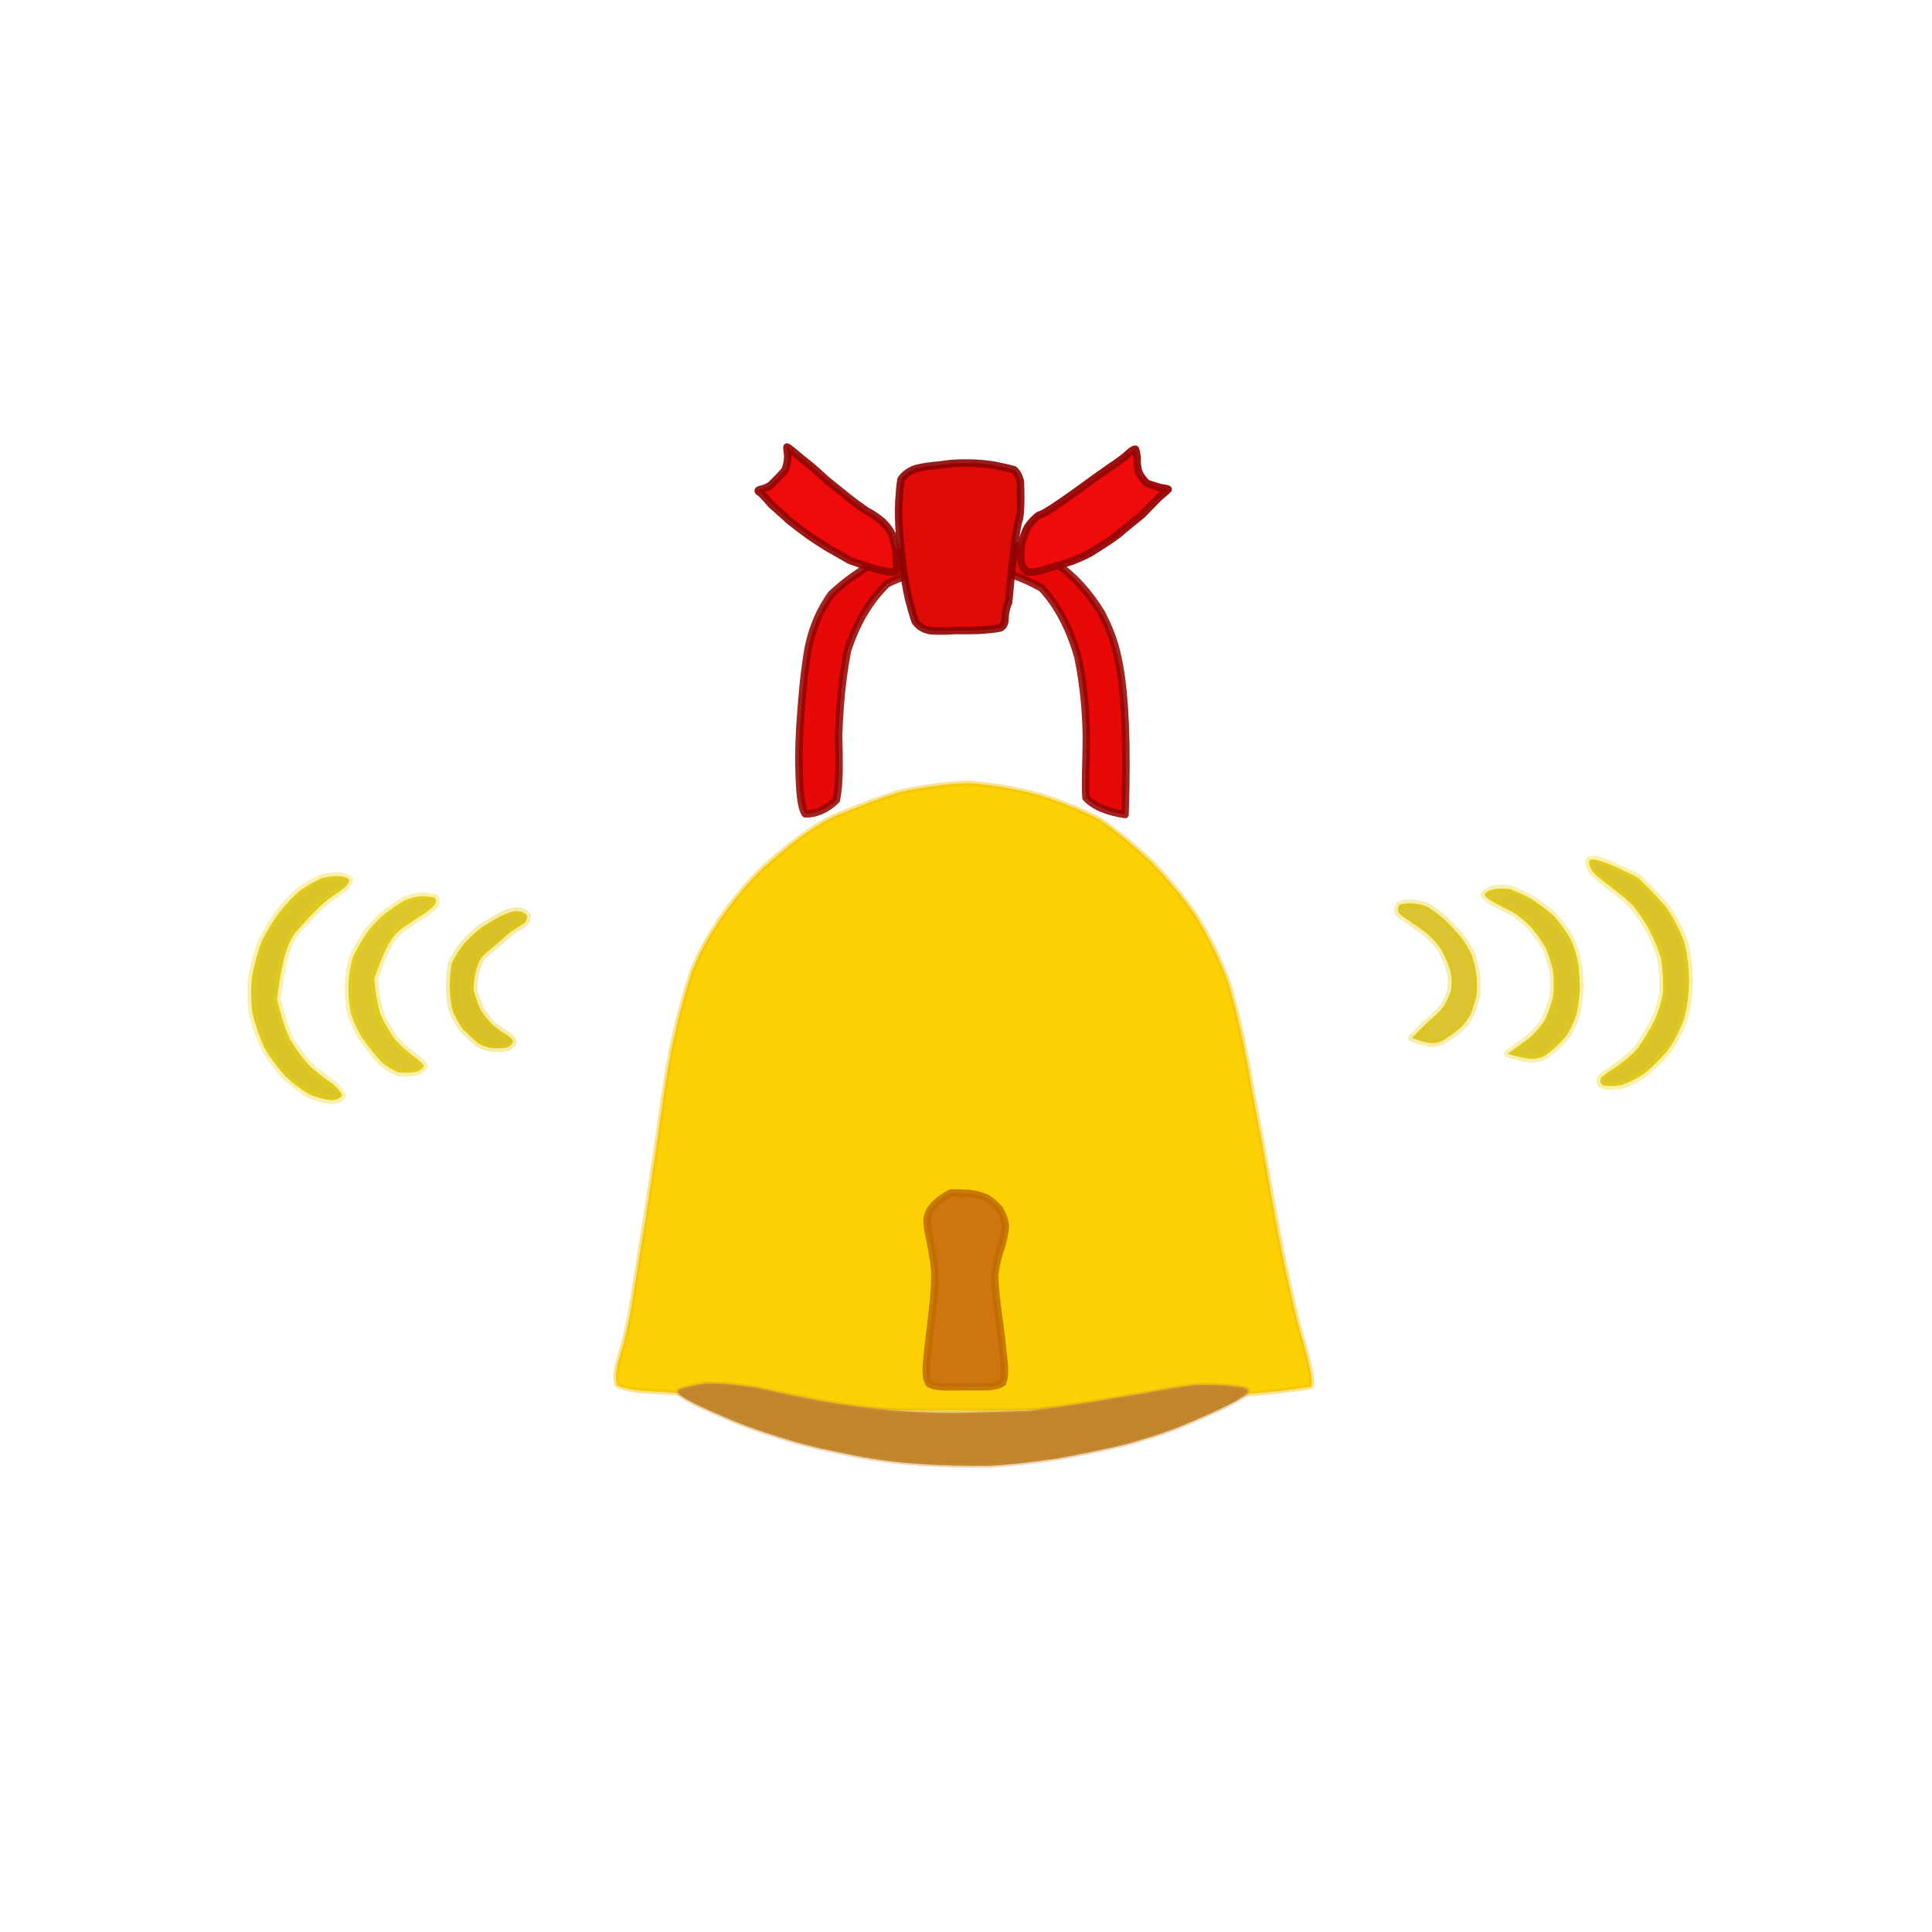 <?xml version="1.0" ?>
<svg xmlns="http://www.w3.org/2000/svg" version="1.1" width="512" height="512" viewBox="0 0 512 512">
  <defs/>
  <g>
    <path d="M 125.469 262.398 C 126.042 264.273 126.665 266.103 127.43 267.779 C 128.448 269.25 129.612 270.638 130.79 271.812 C 132.016 272.809 133.237 273.612 134.322 274.274 C 135.197 274.849 135.763 275.374 135.955 275.992 C 135.82 276.579 135.353 277.086 134.588 277.514 C 133.542 277.759 132.285 277.831 130.927 277.825 C 129.502 277.7 128.081 277.255 126.673 276.436 C 125.354 275.269 124 274.037 122.658 272.709 C 121.505 271.163 120.606 269.431 119.883 267.633 C 119.478 265.692 119.234 263.688 119.178 261.607 C 119.257 259.498 119.337 257.43 119.691 255.452 C 120.488 253.604 121.642 251.845 122.964 250.102 C 124.456 248.505 126.027 247.032 127.678 245.738 C 129.427 244.616 131.191 243.594 132.797 242.722 C 134.304 241.997 135.697 241.526 136.992 241.427 C 138.109 241.541 138.928 241.855 139.548 242.423 C 139.786 243.061 139.671 243.728 139.12 244.492 C 138.122 245.235 136.725 246.044 135.166 247.056 C 133.575 248.41 131.899 250.01 130.007 251.551 C 127.915 253.12 125.788 254.77 125.469 262.398" stroke-width="2" fill="rgb(216, 193, 40)" opacity="1.0" stroke="rgb(227, 202, 0)" stroke-opacity="0.354" stroke-linecap="round" stroke-linejoin="round"/>
    <path d="M 99.195 259.469 C 99.463 262.631 99.941 265.674 100.71 268.498 C 101.826 271.086 103.229 273.424 104.727 275.522 C 106.375 277.308 108.08 278.78 109.666 279.972 C 111.019 280.915 111.951 281.743 112.297 282.48 C 112.105 283.092 111.446 283.627 110.35 284.055 C 108.997 284.321 107.396 284.355 105.706 284.204 C 103.997 283.59 102.345 282.577 100.75 281.127 C 99.251 279.371 97.722 277.448 96.212 275.392 C 94.832 273.236 93.761 270.908 92.941 268.465 C 92.499 265.977 92.321 263.393 92.339 260.8 C 92.502 258.25 92.896 255.769 93.601 253.45 C 94.703 251.217 95.955 249.143 97.277 247.111 C 98.764 245.176 100.297 243.532 102.028 242.105 C 103.804 240.782 105.525 239.625 107.138 238.642 C 108.825 237.976 110.429 237.573 111.873 237.496 C 113.211 237.538 114.327 237.677 115.148 237.921 C 115.601 238.309 115.659 238.863 115.345 239.568 C 114.709 240.383 113.683 241.273 112.316 242.203 C 110.656 243.238 108.838 244.421 106.882 245.787 C 104.855 247.308 102.712 248.82 99.195 259.469" stroke-width="2" fill="rgb(219, 198, 44)" opacity="1.0" stroke="rgb(236, 213, 0)" stroke-opacity="0.332" stroke-linecap="round" stroke-linejoin="round"/>
    <path d="M 73.423 264.88 C 74.306 268.486 75.315 271.936 76.706 275.167 C 78.353 278.083 80.31 280.593 82.376 282.786 C 84.506 284.633 86.516 286.08 88.23 287.305 C 89.562 288.434 90.439 289.46 90.647 290.357 C 90.251 290.998 89.325 291.418 87.992 291.594 C 86.289 291.445 84.374 290.973 82.215 290.125 C 80.029 288.891 77.812 287.241 75.653 285.279 C 73.661 282.995 71.731 280.466 70.078 277.698 C 68.73 274.734 67.668 271.64 66.883 268.392 C 66.491 265.119 66.469 261.885 66.786 258.668 C 67.439 255.464 68.285 252.376 69.359 249.44 C 70.749 246.677 72.314 244.115 74.057 241.737 C 75.86 239.503 77.722 237.546 79.661 235.882 C 81.666 234.537 83.639 233.455 85.468 232.63 C 87.237 232.23 88.867 232.137 90.315 232.209 C 91.463 232.364 92.213 232.692 92.559 233.162 C 92.476 233.88 91.91 234.734 90.882 235.624 C 89.416 236.606 87.635 237.781 85.782 239.3 C 83.847 241.111 81.785 243.2 79.66 245.56 C 77.415 248.028 75.085 250.509 73.423 264.88" stroke-width="2" fill="rgb(217, 197, 40)" opacity="1.0" stroke="rgb(236, 212, 0)" stroke-opacity="0.321" stroke-linecap="round" stroke-linejoin="round"/>
    <path d="M 374.18 275.059 C 375.657 273.512 377.136 272.092 378.538 270.708 C 380.058 269.477 381.382 268.235 382.498 266.841 C 383.434 265.372 384.142 263.806 384.574 262.201 C 384.793 260.491 384.711 258.827 384.303 257.06 C 383.7 255.315 382.963 253.546 382.09 251.829 C 381.017 250.217 379.715 248.778 378.293 247.502 C 376.769 246.295 375.211 245.249 373.771 244.237 C 372.459 243.378 371.36 242.647 370.638 241.875 C 370.375 241.048 370.473 240.342 370.911 239.831 C 371.664 239.527 372.682 239.387 373.942 239.376 C 375.282 239.413 376.709 239.671 378.189 240.25 C 379.651 241.174 381.18 242.285 382.67 243.55 C 384.118 244.941 385.535 246.495 386.919 248.042 C 388.165 249.627 389.162 251.314 390.007 253.026 C 390.63 254.836 391.021 256.65 391.28 258.495 C 391.432 260.302 391.46 262.053 391.314 263.768 C 390.925 265.424 390.417 266.999 389.864 268.504 C 389.119 269.885 388.239 271.195 387.12 272.332 C 385.879 273.39 384.465 274.392 383 275.346 C 381.471 276.294 379.97 277.386 374.18 275.059" stroke-width="2" fill="rgb(218, 196, 49)" opacity="1.0" stroke="rgb(227, 203, 0)" stroke-opacity="0.314" stroke-linecap="round" stroke-linejoin="round"/>
    <path d="M 399.581 279.226 C 401.51 277.833 403.408 276.494 405.226 275.125 C 406.834 273.698 408.258 272.116 409.401 270.313 C 410.338 268.35 411.058 266.281 411.561 264.17 C 411.804 261.935 411.84 259.706 411.603 257.459 C 411.104 255.234 410.435 253.061 409.535 251.02 C 408.402 249.087 407.091 247.284 405.629 245.615 C 404.091 244.054 402.467 242.702 400.705 241.613 C 398.904 240.75 397.184 239.865 395.731 239.037 C 394.525 238.357 393.705 237.724 393.382 237.108 C 393.554 236.596 394.298 236.144 395.462 235.748 C 396.829 235.454 398.421 235.366 400.188 235.638 C 402.078 236.301 404.025 237.215 406.003 238.343 C 407.999 239.685 409.968 241.14 411.83 242.799 C 413.472 244.612 414.853 246.639 416.149 248.73 C 417.178 250.92 417.841 253.163 418.289 255.478 C 418.548 257.794 418.672 260.123 418.68 262.46 C 418.502 264.732 418.227 266.943 417.72 269.067 C 417.023 271.02 416.135 272.89 415.029 274.612 C 413.751 276.191 412.208 277.639 410.508 278.985 C 408.676 280.32 406.798 281.668 399.581 279.226" stroke-width="2" fill="rgb(217, 197, 43)" opacity="1.0" stroke="rgb(230, 208, 0)" stroke-opacity="0.311" stroke-linecap="round" stroke-linejoin="round"/>
    <path d="M 347.467 367.476 C 341.03 368.528 334.541 369.174 327.967 369.561 C 321.225 370.188 314.333 370.877 307.268 371.566 C 300.019 372.283 292.606 372.912 285.079 373.295 C 277.345 373.6 269.398 373.778 261.297 373.823 C 253.132 373.829 244.902 373.792 236.618 373.722 C 228.406 373.601 220.321 373.267 212.363 372.665 C 204.644 371.932 197.236 371.125 190.283 370.261 C 183.888 369.52 178.052 369.032 172.951 368.729 C 168.752 368.575 165.606 368.109 163.587 367.105 C 162.944 365.382 163.238 362.915 164.164 359.705 C 165.423 355.662 166.61 350.867 167.483 345.259 C 168.47 338.976 169.577 332.263 170.723 325.119 C 171.914 317.574 172.996 309.948 174.195 302.093 C 175.279 294.134 176.427 286.273 177.814 278.57 C 179.388 271.124 181.211 263.982 183.45 257.243 C 186.014 250.938 189.457 245.321 193.329 240.126 C 197.164 235.025 201.301 230.522 206.038 226.707 C 210.584 222.779 215.367 219.204 220.621 216.57 C 226.303 214.226 232.135 211.88 238.114 210.002 C 244.17 208.644 250.33 207.755 256.492 207.53 C 262.63 207.906 268.734 208.998 274.761 210.535 C 280.573 212.271 286.143 214.477 291.454 217.211 C 296.28 220.577 300.847 224.403 305.271 228.602 C 309.5 232.979 313.512 237.703 317.02 242.9 C 320.353 248.378 323.248 254.256 325.569 260.559 C 327.492 267.175 329.108 274.132 330.46 281.256 C 331.709 288.576 333.14 296.156 334.613 303.685 C 335.914 311.354 337.298 319.097 338.748 326.837 C 340.265 334.639 341.919 342.351 343.769 350.049 C 345.956 357.7 348.237 365.336 347.467 367.476" stroke-width="1.337" fill="rgb(252, 208, 3)" opacity="1.0" stroke="rgb(239, 189, 0)" stroke-opacity="0.415" stroke-linecap="round" stroke-linejoin="round"/>
    <path d="M 312.359 378.21 C 307.367 380.134 302.179 381.77 296.89 383.118 C 291.402 384.347 285.896 385.509 280.189 386.521 C 274.289 387.366 268.292 388.161 262.156 388.461 C 255.874 388.524 249.484 388.408 243.09 387.935 C 236.707 387.502 230.421 386.617 224.251 385.28 C 218.135 384.112 212.264 382.7 206.686 380.915 C 201.36 379.239 196.413 377.523 192.061 375.583 C 188.104 373.858 184.762 372.432 182.145 370.991 C 180.274 369.928 179.41 369.071 179.761 368.37 C 181.314 367.687 183.857 367.107 187.226 366.617 C 191.185 366.568 195.641 367.015 200.566 367.824 C 205.852 368.972 211.494 370.147 217.386 371.287 C 223.459 372.324 229.704 373.188 236.067 373.785 C 242.435 374.238 248.756 374.52 255.035 374.403 C 261.238 374.23 267.271 374.107 273.098 373.861 C 278.689 373.194 284.087 372.36 289.311 371.547 C 294.313 370.691 299.054 369.911 303.657 369.161 C 308.071 368.344 312.249 367.602 316.276 367.097 C 320.195 366.887 324.039 367.054 327.907 367.502 C 331.677 368.08 335.452 368.662 312.359 378.21" stroke-width="0.992" fill="rgb(193, 133, 43)" opacity="1.0" stroke="rgb(204, 147, 63)" stroke-opacity="0.377" stroke-linecap="round" stroke-linejoin="round"/>
    <path d="M 434.058 232.554 C 436.785 235.161 439.373 237.853 441.696 240.629 C 443.653 243.556 445.26 246.65 446.432 249.88 C 447.195 253.171 447.548 256.593 447.621 260.019 C 447.562 263.425 447.153 266.685 446.342 269.822 C 445.278 272.847 443.845 275.631 442.093 278.216 C 440.143 280.557 438.057 282.631 435.834 284.443 C 433.658 285.934 431.509 287.004 429.448 287.617 C 427.573 287.918 425.933 287.867 424.783 287.61 C 424.072 287.126 423.937 286.4 424.371 285.553 C 425.383 284.627 426.841 283.637 428.584 282.53 C 430.459 281.221 432.314 279.69 434.029 277.771 C 435.646 275.501 437.089 273.076 438.415 270.518 C 439.582 267.938 440.402 265.211 440.783 262.428 C 440.759 259.578 440.614 256.734 440.198 253.982 C 439.383 251.3 438.26 248.79 437.059 246.373 C 435.756 244.063 434.319 241.95 432.781 240.02 C 431.148 238.367 429.402 236.962 427.701 235.698 C 426.136 234.5 424.684 233.344 423.376 232.315 C 422.278 231.369 421.521 230.345 421.135 229.069 C 421.009 227.59 420.949 225.989 434.058 232.554" stroke-width="2" fill="rgb(217, 195, 43)" opacity="1.0" stroke="rgb(239, 216, 0)" stroke-opacity="0.341" stroke-linecap="round" stroke-linejoin="round"/>
    <path d="M 298.141 215.851 C 293.765 215.159 290.074 213.885 287.811 211.392 C 287.502 207.407 287.892 202.038 287.911 195.614 C 287.842 188.569 287.167 181.294 285.65 174.009 C 283.63 166.992 280.582 160.757 276.093 155.881 C 270.14 152.469 263.172 150.327 255.758 149.49 C 248.377 149.955 241.361 151.636 235.094 154.698 C 230.313 159.301 226.891 165.302 224.591 172.398 C 223.101 179.937 222.472 187.628 222.231 195.049 C 222.4 201.888 222.53 207.678 221.638 211.978 C 219.037 214.595 215.963 215.798 213.404 215.656 C 212.306 213.898 212.061 210.71 211.842 206.467 C 211.631 201.467 211.717 195.891 212.186 189.936 C 212.583 183.922 213.169 177.881 214.154 171.988 C 215.259 166.479 217.274 161.68 220.308 157.5 C 224.05 153.919 228.435 150.881 233.215 148.311 C 238.251 146.212 243.54 144.561 248.972 143.369 C 254.384 142.796 259.722 142.849 265.053 143.488 C 270.196 144.771 275.125 146.716 279.902 149.326 C 284.514 152.625 288.564 156.941 291.947 162.556 C 295.241 169.333 299.421 176.436 298.141 215.851" stroke-width="2" fill="rgb(231, 9, 8)" opacity="1.0" stroke="rgb(147, 5, 0)" stroke-opacity="0.875" stroke-linecap="round" stroke-linejoin="round"/>
    <path d="M 267.287 159.605 C 266.663 161.036 266.355 162.469 266.356 163.841 C 266.315 165.066 266.017 165.886 265.158 166.381 C 263.836 166.674 262.077 166.844 260.067 166.998 C 257.823 167.126 255.507 167.096 253.097 167.092 C 250.746 167.249 248.538 167.295 246.499 167.118 C 244.813 166.802 243.472 166.025 242.548 164.687 C 241.91 162.926 241.332 160.804 240.727 158.466 C 240.167 155.888 239.676 153.173 239.303 150.313 C 238.92 147.299 238.622 144.351 238.361 141.388 C 238.156 138.58 238.094 135.843 238.2 133.293 C 238.354 130.886 238.477 128.787 238.796 127.035 C 239.663 125.742 240.979 124.817 242.693 124.196 C 244.657 123.676 246.817 123.434 249.016 123.247 C 251.353 122.858 253.793 122.671 256.356 122.714 C 258.792 122.719 261.127 122.912 263.406 123.285 C 265.481 123.71 267.341 124.074 268.736 124.511 C 269.611 125.281 270.071 126.321 270.385 127.482 C 270.459 128.833 270.503 130.403 270.496 132.098 C 270.476 133.775 270.454 135.499 270.183 137.284 C 269.642 139.078 269.036 140.783 267.287 159.605" stroke-width="2" fill="rgb(223, 11, 9)" opacity="1.0" stroke="rgb(139, 0, 0)" stroke-opacity="0.891" stroke-linecap="round" stroke-linejoin="round"/>
    <path d="M 252.028 316.118 C 253.768 316.168 255.487 316.193 257.11 316.278 C 258.681 316.493 260.123 316.913 261.493 317.494 C 262.77 318.303 263.896 319.269 264.887 320.436 C 265.652 321.698 266.197 323.15 266.474 324.776 C 266.363 326.567 265.958 328.534 265.297 330.655 C 264.505 332.864 263.904 335.268 263.624 337.874 C 263.672 340.591 263.939 343.437 264.311 346.325 C 264.679 349.253 265.069 352.112 265.436 354.887 C 265.714 357.503 265.977 359.926 266.184 362.047 C 266.27 363.898 266.131 365.373 265.712 366.446 C 264.741 367.088 263.451 367.382 261.837 367.496 C 259.997 367.508 258.016 367.501 255.988 367.512 C 253.925 367.512 251.948 367.516 250.133 367.535 C 248.516 367.466 247.17 367.258 246.211 366.666 C 245.642 365.725 245.415 364.398 245.435 362.678 C 245.555 360.662 245.796 358.368 246.1 355.752 C 246.443 352.985 246.807 350.043 247.144 346.969 C 247.5 343.728 247.755 340.476 247.741 337.145 C 247.466 333.792 246.845 330.391 246.101 326.975 C 245.38 323.508 244.632 320.019 252.028 316.118" stroke-width="1.952" fill="rgb(207, 117, 14)" opacity="1.0" stroke="rgb(191, 108, 0)" stroke-opacity="0.851" stroke-linecap="round" stroke-linejoin="round"/>
    <path d="M 291.044 126.027 C 292.639 124.99 294.07 123.845 295.464 122.982 C 296.876 121.987 298.071 121.11 298.992 120.242 C 299.75 119.504 300.421 119.05 300.865 119.056 C 301.103 119.509 301.225 120.361 301.359 121.422 C 301.286 122.581 301.38 123.809 301.74 125.022 C 302.331 126.262 303.049 127.315 304.029 128.116 C 305.254 128.593 306.47 128.919 307.621 129.248 C 308.656 129.434 309.389 129.494 309.569 129.672 C 309.174 130.11 308.319 130.807 307.113 131.838 C 305.812 133.128 304.327 134.69 302.636 136.426 C 300.608 138.092 298.403 139.813 296.207 141.708 C 293.881 143.437 291.406 144.967 289.019 146.47 C 286.722 147.719 284.311 148.681 281.934 149.421 C 279.773 150.041 277.769 150.597 276.014 151.166 C 274.444 151.574 273.172 151.721 272.162 151.525 C 271.38 150.917 270.872 150.001 270.592 148.884 C 270.448 147.551 270.503 146.026 270.661 144.355 C 271.048 142.689 271.557 141.184 272.277 139.776 C 273.148 138.485 274.138 137.412 275.258 136.579 C 276.589 136.104 277.897 135.687 291.044 126.027" stroke-width="2" fill="rgb(239, 11, 9)" opacity="1.0" stroke="rgb(152, 7, 6)" stroke-opacity="0.959" stroke-linecap="round" stroke-linejoin="round"/>
    <path d="M 225.269 148.531 C 223.547 147.595 221.827 146.519 220.036 145.569 C 218.181 144.488 216.305 143.245 214.474 142.009 C 212.613 140.659 210.796 139.265 209.043 137.88 C 207.499 136.411 205.939 135.068 204.477 133.784 C 203.398 132.488 202.455 131.453 201.632 130.679 C 200.907 130.264 200.713 130.023 201.214 129.806 C 202.222 129.556 203.312 129.253 204.327 128.502 C 205.475 127.403 206.714 126.102 207.891 124.81 C 208.551 123.46 208.754 122.091 208.784 120.845 C 208.675 119.81 208.53 118.962 208.553 118.481 C 208.804 118.537 209.362 118.969 210.238 119.675 C 211.316 120.583 212.621 121.709 214.174 122.899 C 215.815 124.195 217.433 125.79 219.188 127.326 C 220.985 128.741 222.746 130.211 224.513 131.602 C 226.215 133.001 227.912 134.169 229.55 135.342 C 231.174 136.199 232.62 137.192 233.812 138.192 C 234.848 139.183 235.757 140.311 236.396 141.608 C 236.78 142.993 237.121 144.356 237.424 145.748 C 237.539 147.223 237.555 148.75 237.649 150.243 C 237.804 151.664 237.87 153.035 225.269 148.531" stroke-width="2" fill="rgb(239, 11, 10)" opacity="1.0" stroke="rgb(146, 5, 1)" stroke-opacity="0.914" stroke-linecap="round" stroke-linejoin="round"/>
    <path d="M 173.942 271.348 C 173.918 271.349 173.934 271.342 173.935 271.358 C 173.914 271.341 173.94 271.347 173.929 271.343 C 173.923 271.348 173.912 271.333 173.946 271.359 C 173.904 271.341 173.922 271.341 173.939 271.334 C 173.912 271.357 173.924 271.33 173.931 271.34 C 173.905 271.348 173.933 271.333 173.914 271.35 C 173.917 271.333 173.923 271.34 173.921 271.35 C 173.917 271.34 173.923 271.332 173.923 271.366 C 173.919 271.33 173.915 271.357 173.935 271.347 C 173.901 271.344 173.942 271.356 173.942 271.348" stroke-width="0" fill="rgb(42, 42, 42)" opacity="1.0" stroke="rgb(255, 255, 130)" stroke-opacity="1.0" stroke-linecap="round" stroke-linejoin="round"/>
  </g>
</svg>
